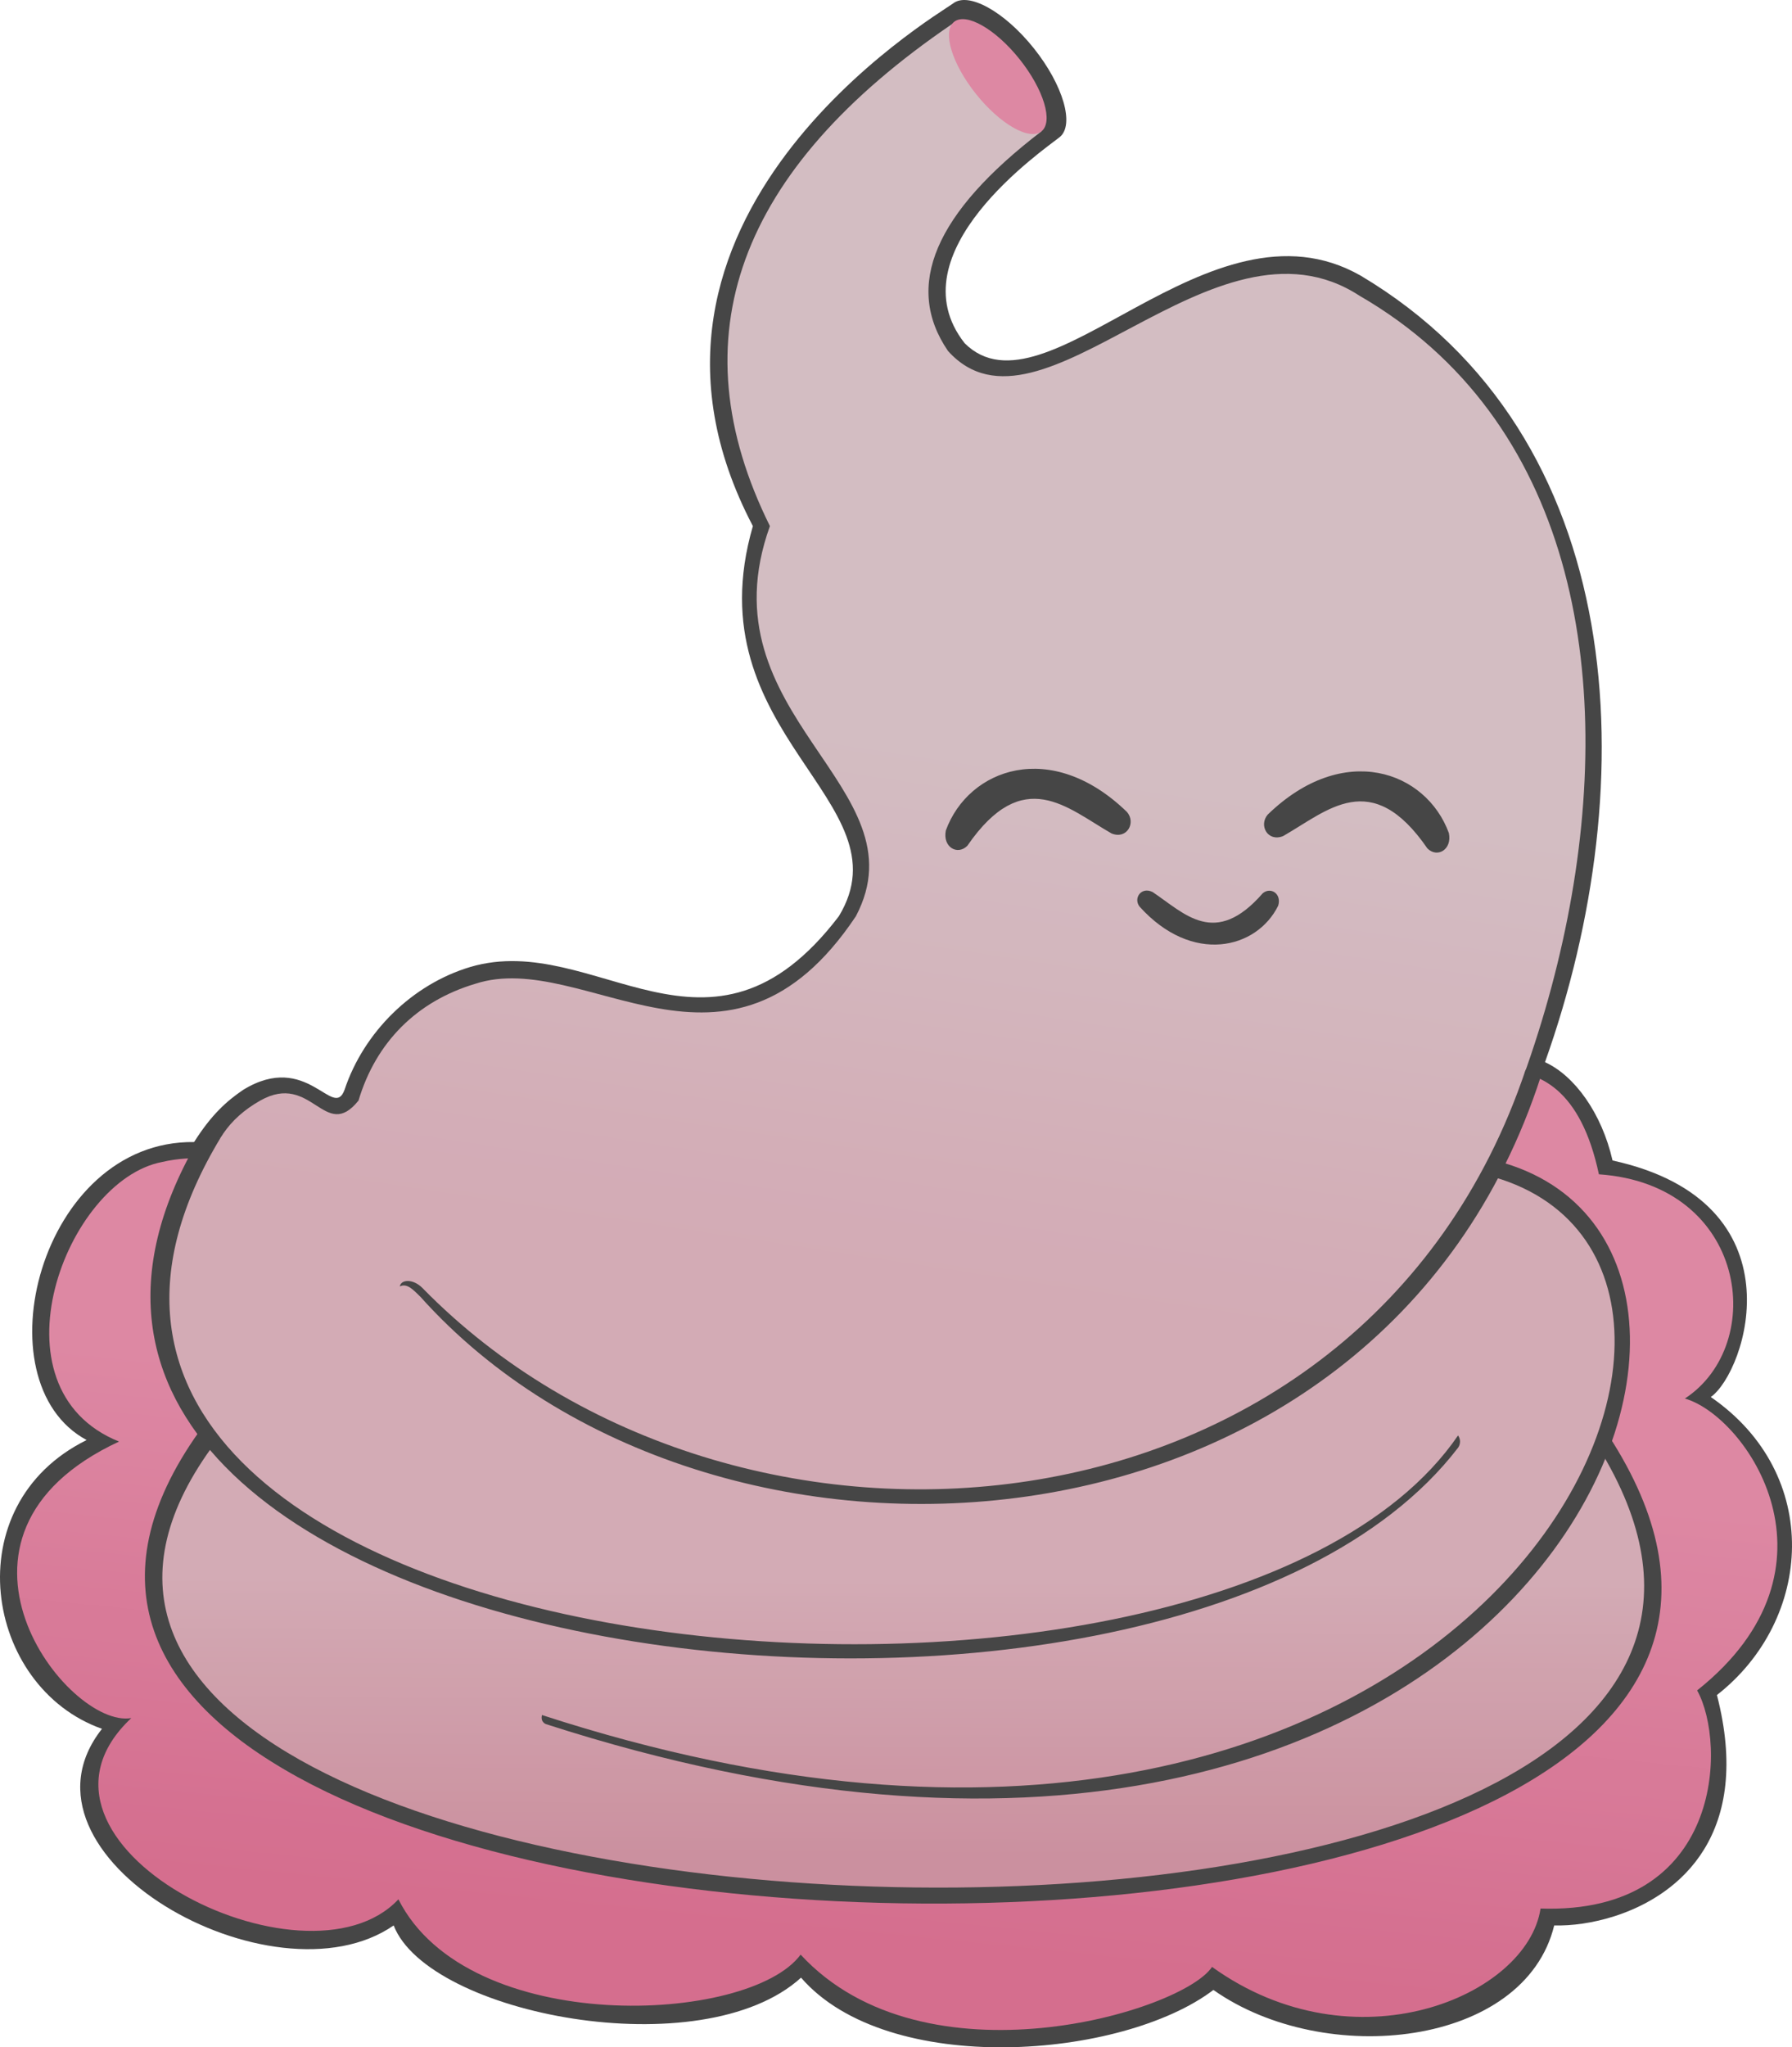 <svg xmlns="http://www.w3.org/2000/svg" style="isolation:isolate" viewBox="0 0 583.67 666.43">
  <g style="isolation:isolate">
    <path fill="#464646" d="M314.218 111.746c26.5 26.25 79.5-50.25 129-22 87.75 52.25 92.5 164.75 60 256 9.625 4.375 18.5 16.625 22 32 61.75 13.5 43.625 68.75 32 77 36.5 25.125 33.375 72.5 2 97 11.594 44.88-11.572 64.932-33.139 71.927-7.265 2.356-14.349 3.23-19.861 3.073-9.625 39.5-74.625 46.625-111 21-29.625 22.5-106 28.625-134.312-4-32.188 29.25-121.438 12-132.688-17-39.25 27.125-127.625-22.625-95-64-38.25-13.5-48-72.75-5-94-35.125-18.875-15.25-97.625 35-97 5.625-8.875 10.562-13.313 16-17 20.937-12.813 29.312 10.062 33 0 6.25-18.75 22-34.333 41-40 40.75-12 77.75 38.875 120-16.5 22.75-37.5-47.75-59-28-127-52.5-100 59.5-166 65.164-170.091 4.965-3.954 16.769 2.571 26.355 14.576 9.586 12.006 13.341 24.968 8.381 28.928-4.959 3.96-54.15 37.587-30.9 67.087z"/>
    <g opacity=".91">
      <linearGradient id="a" x1=".535" x2=".438" y1=".38" y2=".908" gradientTransform="matrix(573.32 0 0 312.19 5.58 348.59)" gradientUnits="userSpaceOnUse">
        <stop offset="0%" stop-color="#ec8fad"/>
        <stop offset="98.261%" stop-color="#e37296"/>
      </linearGradient>
      <path fill="url(#a)" d="M97.77 387.246c-3.667-4-25-13.667-45-9-31.334 6-57 73.667-14 91-66 30.667-16.667 93.667 4 90-43.334 40.667 56.666 91.333 87 59 22.666 45 114.333 40.667 131 18 40.333 43.667 124.333 18.667 134 4 46.333 33.333 102.666 9.667 107-19 59.333 2 60.666-53.667 51-71 50.333-40 16-89.333-4-95 27-17.667 20.333-69.667-28-73-11.667-55-54-26.667-64-24-197-9.333-213-11.333-359 29z"/>
      <linearGradient id="b" x1=".512" x2=".509" y1=".597" y2=".959" gradientTransform="matrix(489.69 0 0 260.11 47.41 357.17)" gradientUnits="userSpaceOnUse">
        <stop offset="1.739%" stop-color="#e1b5c0"/>
        <stop offset="97.826%" stop-color="#d998a8"/>
      </linearGradient>
      <path fill="url(#b)" d="M119.978 368.246c-31.322-7.5-46.56-.412-52.072 5-24.5 20-20.5 82.5 0 96-36 36-18 71.5 4 90 58.5 77 548 104 453-90 14.5-46.5-.5-81.5-40-91-16.98-25.003-295-27-364.928-10z"/>
      <linearGradient id="c" x1=".593" x2=".543" y1=".477" y2=".837" gradientTransform="matrix(448.78 0 0 497.06 67.62 7.75)" gradientUnits="userSpaceOnUse">
        <stop offset="1.304%" stop-color="#e1c9cf"/>
        <stop offset="97.391%" stop-color="#e1b5c0"/>
      </linearGradient>
      <path fill="url(#c)" d="M339.218 42.746q-52.115 39.833-30.448 71.5c30.333 33.667 86.333-49 134-18 139 80.333 56.333 330.333-44 390-143.667 67.667-242-73-269-52-43 13-87.416-52.032-45-76 16.827-9.508 21 13.667 32 0 5.666-19 19-32.333 38-38 35.666-11.667 82.333 40.333 124-22 22.333-42.333-50.334-65-28-127q-45.667-92 59.448-163.5l29 35z"/>
      <path fill="#EC8FAD" d="M317.892 30.595c-7.852-9.834-11.048-20.357-7.132-23.484 3.916-3.127 13.47 2.319 21.323 12.153 7.852 9.834 11.048 20.357 7.132 23.484-3.916 3.127-13.471-2.319-21.323-12.153z"/>
    </g>
    <g fill="#464646" style="isolation:isolate">
      <path d="M68.906 471.246c-.938-2.625-3.156-5.813-4-5.313-139.667 195.646 596.75 213.563 459 1.313 0 0-2.625 2.625-2 6 118.75 200-582.5 176.75-453-2z"/>
      <path d="M71.906 370.246c-3.938 1.312-7.156 1.5-8 2-97.938 171 315.25 223.75 411 99 0 0 1.44-1.831 0-4-82 119.75-508.75 77.5-403-97z"/>
      <path d="M137.581 419.246c101.325 103.5 305.825 87.75 359.325-71 2.382.019 3.888-.07 5 2-53.053 164.463-271.25 176.5-365 71.843-2.188-2.093-4.251-4.531-6.688-3.343.375-2.313 4.312-2.563 7.363.5z"/>
      <path d="M486.906 383.246c-.75-1.67.75-4.92 3-4.67 107 31.92 5 284.92-312 182.67 0 0-1.969-.563-1.375-2.982 304.042 98.982 416.375-143.768 310.375-175.018z"/>
    </g>
    <g fill="#464646" style="isolation:isolate">
      <path d="M411.324 290.728c2.682-2.127 6.191.293 4.98 4.106-6.933 14.056-27.983 19.335-45.172.238-2.045-2.742.597-6.515 4.259-4.719 10.456 6.981 20.324 18.289 35.933.375zM464.906 276.16c3.25 3.25 8.125.375 7-5-7.375-20.125-34.25-30-59-6-3 3.5 0 9 5 7 14.5-8.25 28.75-22.5 47 4zM315.071 275.312c-3.25 3.25-8.125.375-7-5 7.375-20.125 34.25-30 59-6 3 3.5 0 9-5 7-14.5-8.25-28.75-22.5-47 4z"/>
    </g>
  </g>
</svg>
